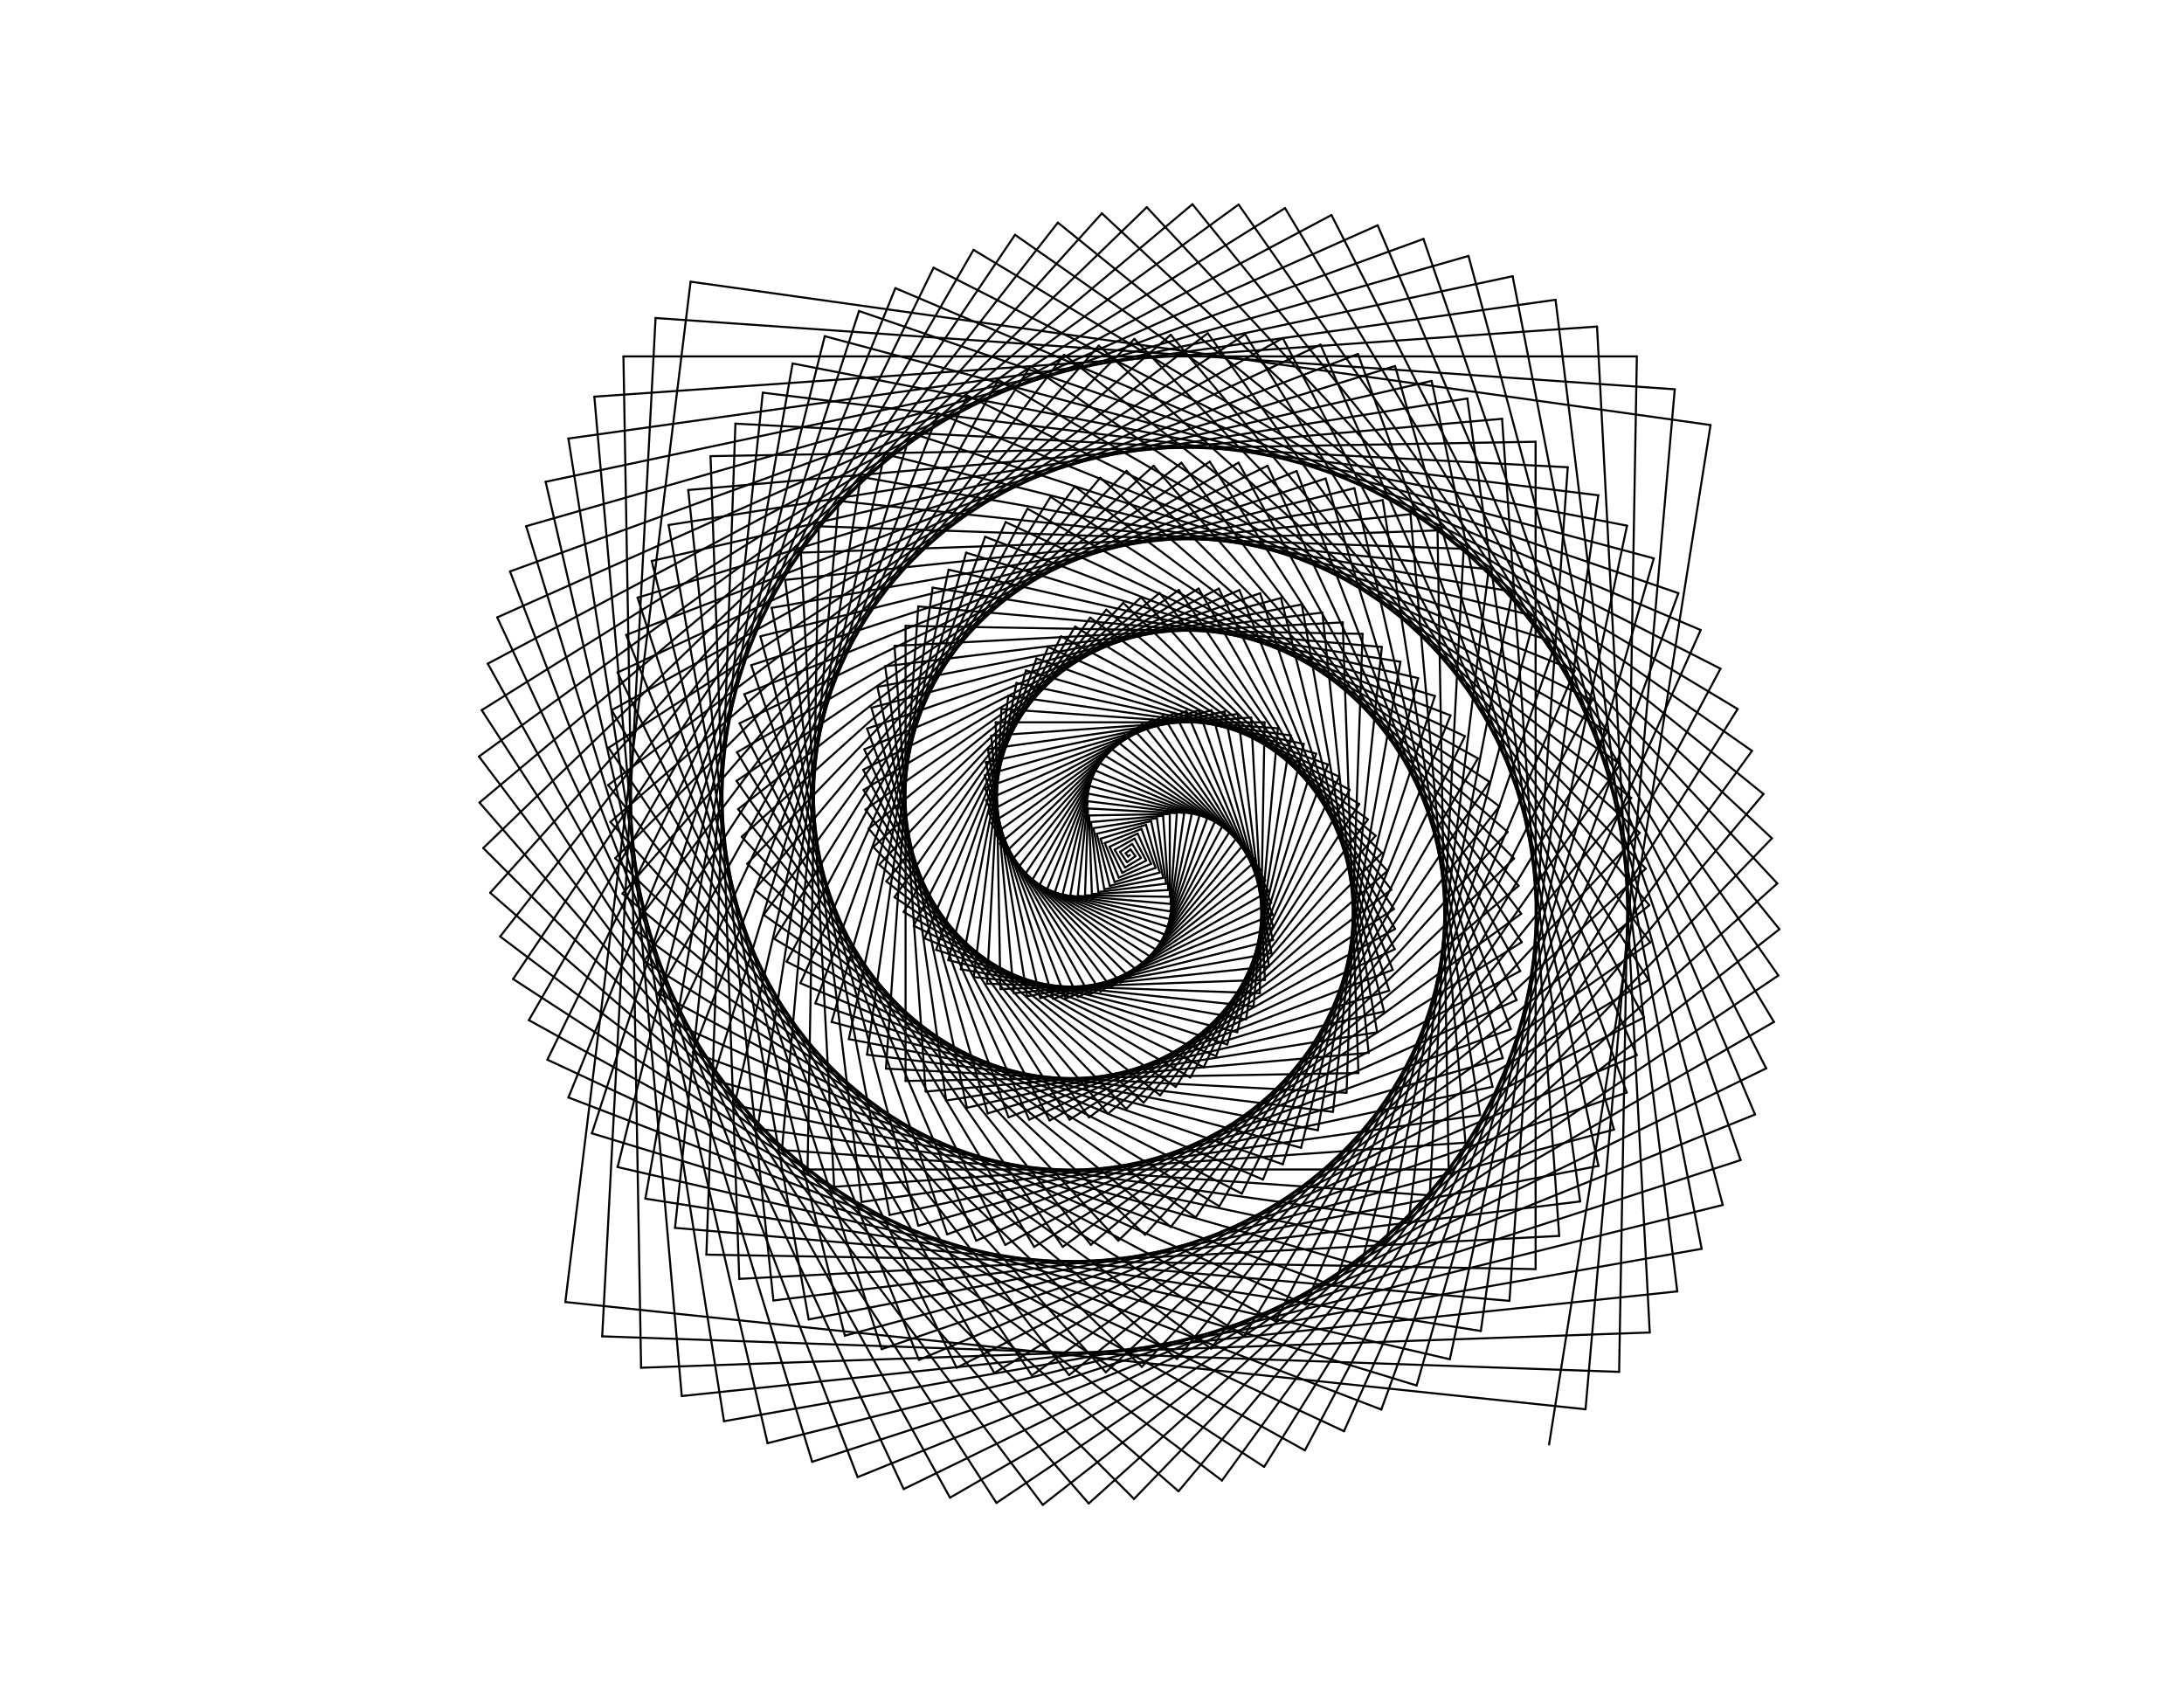 <?xml version="1.0" encoding="UTF-8" standalone="no"?>
<!-- Created with Inkscape (http://www.inkscape.org/) -->

<svg
   width="11in"
   height="8.5in"
   viewBox="0 0 1056 816"
   version="1.1"
   id="svg1"
   inkscape:version="1.3 (0e150ed, 2023-07-21)"
   sodipodi:docname="paper-8.5x11-landscape.svg"
   xmlns:inkscape="http://www.inkscape.org/namespaces/inkscape"
   xmlns:sodipodi="http://sodipodi.sourceforge.net/DTD/sodipodi-0.dtd"
   xmlns="http://www.w3.org/2000/svg"
   xmlns:svg="http://www.w3.org/2000/svg">
  <sodipodi:namedview
     id="namedview1"
     pagecolor="#ffffff"
     bordercolor="#000000"
     borderopacity="0.25"
     inkscape:showpageshadow="2"
     inkscape:pageopacity="0.0"
     inkscape:pagecheckerboard="0"
     inkscape:deskcolor="#d1d1d1"
     inkscape:document-units="in"
     showguides="true"
     inkscape:zoom="0.71969697"
     inkscape:cx="359.17895"
     inkscape:cy="408.50526"
     inkscape:window-width="1392"
     inkscape:window-height="805"
     inkscape:window-x="0"
     inkscape:window-y="25"
     inkscape:window-maximized="0"
     inkscape:current-layer="layer1">
    <sodipodi:guide
       position="95.874,718.737"
       orientation="1,0"
       id="guide1"
       inkscape:locked="false" />
    <sodipodi:guide
       position="347.368,718.737"
       orientation="0,-1"
       id="guide2"
       inkscape:locked="false" />
    <sodipodi:guide
       position="159.789,94.863"
       orientation="0,-1"
       id="guide3"
       inkscape:locked="false" />
    <sodipodi:guide
       position="958.737,372.758"
       orientation="1,0"
       id="guide4"
       inkscape:locked="false" />
  </sodipodi:namedview>
  <defs
     id="defs1" />
  <g
     inkscape:label="Layer 1"
     inkscape:groupmode="layer"
     id="layer1">
    <g
       id="g501"
       style="font-style:normal;font-weight:normal;font-size:12px;font-family:Dialog;color-interpolation:auto;fill:#000000;fill-opacity:1;stroke:#000000;stroke-width:1;stroke-linecap:square;stroke-linejoin:miter;stroke-miterlimit:10;stroke-dasharray:none;stroke-dashoffset:0;stroke-opacity:1;color-rendering:auto;image-rendering:auto;shape-rendering:auto;text-rendering:auto"
       transform="translate(68.451,312.009)">
      <g
         style="stroke-linecap:round"
         id="g2">
        <line
           y2="101.441"
           style="fill:none"
           x1="477.817"
           x2="477.817"
           y1="101.441"
           id="line1" />
      </g>
      <g
         style="stroke-linecap:round"
         id="g500">
        <line
           y2="102.07"
           style="fill:none"
           x1="477.817"
           x2="477.04"
           y1="101.441"
           id="line2" />
        <line
           y2="100.494"
           style="fill:none"
           x1="477.04"
           x2="475.808"
           y1="102.07"
           id="line3" />
        <line
           y2="98.688"
           style="fill:none"
           x1="475.808"
           x2="478.204"
           y1="100.494"
           id="line4" />
        <line
           y2="101.924"
           style="fill:none"
           x1="478.204"
           x2="480.555"
           y1="98.688"
           id="line5" />
        <line
           y2="104.792"
           style="fill:none"
           x1="480.555"
           x2="476.46"
           y1="101.924"
           id="line6" />
        <line
           y2="99.818"
           style="fill:none"
           x1="476.46"
           x2="473.104"
           y1="104.792"
           id="line7" />
        <line
           y2="96.006"
           style="fill:none"
           x1="473.104"
           x2="478.975"
           y1="99.818"
           id="line8" />
        <line
           y2="102.79"
           style="fill:none"
           x1="478.975"
           x2="483.215"
           y1="96.006"
           id="line9" />
        <line
           y2="107.425"
           style="fill:none"
           x1="483.215"
           x2="475.5"
           y1="102.79"
           id="line10" />
        <line
           y2="98.765"
           style="fill:none"
           x1="475.5"
           x2="470.5"
           y1="107.425"
           id="line11" />
        <line
           y2="93.432"
           style="fill:none"
           x1="470.5"
           x2="480.121"
           y1="98.765"
           id="line12" />
        <line
           y2="104.028"
           style="fill:none"
           x1="480.121"
           x2="485.754"
           y1="93.432"
           id="line13" />
        <line
           y2="109.93"
           style="fill:none"
           x1="485.754"
           x2="474.171"
           y1="104.028"
           id="line14" />
        <line
           y2="97.346"
           style="fill:none"
           x1="474.171"
           x2="468.034"
           y1="109.93"
           id="line15" />
        <line
           y2="91.007"
           style="fill:none"
           x1="468.034"
           x2="481.629"
           y1="97.346"
           id="line16" />
        <line
           y2="105.624"
           style="fill:none"
           x1="481.629"
           x2="488.137"
           y1="91.007"
           id="line17" />
        <line
           y2="112.266"
           style="fill:none"
           x1="488.137"
           x2="472.488"
           y1="105.624"
           id="line18" />
        <line
           y2="95.577"
           style="fill:none"
           x1="472.488"
           x2="465.745"
           y1="112.266"
           id="line19" />
        <line
           y2="88.768"
           style="fill:none"
           x1="465.745"
           x2="483.483"
           y1="95.577"
           id="line20" />
        <line
           y2="107.562"
           style="fill:none"
           x1="483.483"
           x2="490.323"
           y1="88.768"
           id="line21" />
        <line
           y2="114.399"
           style="fill:none"
           x1="490.323"
           x2="470.468"
           y1="107.562"
           id="line22" />
        <line
           y2="93.476"
           style="fill:none"
           x1="470.468"
           x2="463.669"
           y1="114.399"
           id="line23" />
        <line
           y2="86.751"
           style="fill:none"
           x1="463.669"
           x2="485.664"
           y1="93.476"
           id="line24" />
        <line
           y2="109.821"
           style="fill:none"
           x1="485.664"
           x2="492.28"
           y1="86.751"
           id="line25" />
        <line
           y2="116.292"
           style="fill:none"
           x1="492.28"
           x2="468.131"
           y1="109.821"
           id="line26" />
        <line
           y2="91.064"
           style="fill:none"
           x1="468.131"
           x2="461.841"
           y1="116.292"
           id="line27" />
        <line
           y2="84.99"
           style="fill:none"
           x1="461.841"
           x2="488.149"
           y1="91.064"
           id="line28" />
        <line
           y2="112.378"
           style="fill:none"
           x1="488.149"
           x2="493.971"
           y1="84.99"
           id="line29" />
        <line
           y2="117.912"
           style="fill:none"
           x1="493.971"
           x2="465.504"
           y1="112.378"
           id="line30" />
        <line
           y2="88.368"
           style="fill:none"
           x1="465.504"
           x2="460.294"
           y1="117.912"
           id="line31" />
        <line
           y2="83.518"
           style="fill:none"
           x1="460.294"
           x2="490.913"
           y1="88.368"
           id="line32" />
        <line
           y2="115.207"
           style="fill:none"
           x1="490.913"
           x2="495.366"
           y1="83.518"
           id="line33" />
        <line
           y2="119.228"
           style="fill:none"
           x1="495.366"
           x2="462.612"
           y1="115.207"
           id="line34" />
        <line
           y2="85.415"
           style="fill:none"
           x1="462.612"
           x2="459.058"
           y1="119.228"
           id="line35" />
        <line
           y2="82.364"
           style="fill:none"
           x1="459.058"
           x2="493.925"
           y1="85.415"
           id="line36" />
        <line
           y2="118.277"
           style="fill:none"
           x1="493.925"
           x2="496.436"
           y1="82.364"
           id="line37" />
        <line
           y2="120.213"
           style="fill:none"
           x1="496.436"
           x2="459.487"
           y1="118.277"
           id="line38" />
        <line
           y2="82.236"
           style="fill:none"
           x1="459.487"
           x2="458.161"
           y1="120.213"
           id="line39" />
        <line
           y2="81.555"
           style="fill:none"
           x1="458.161"
           x2="497.155"
           y1="82.236"
           id="line40" />
        <line
           y2="121.555"
           style="fill:none"
           x1="497.155"
           x2="497.155"
           y1="81.555"
           id="line41" />
        <line
           y2="120.84"
           style="fill:none"
           x1="497.155"
           x2="456.161"
           y1="121.555"
           id="line42" />
        <line
           y2="78.866"
           style="fill:none"
           x1="456.161"
           x2="457.627"
           y1="120.84"
           id="line43" />
        <line
           y2="81.116"
           style="fill:none"
           x1="457.627"
           x2="500.568"
           y1="78.866"
           id="line44" />
        <line
           y2="125.009"
           style="fill:none"
           x1="500.568"
           x2="497.499"
           y1="81.116"
           id="line45" />
        <line
           y2="121.087"
           style="fill:none"
           x1="497.499"
           x2="452.67"
           y1="125.009"
           id="line46" />
        <line
           y2="75.339"
           style="fill:none"
           x1="452.67"
           x2="457.478"
           y1="121.087"
           id="line47" />
        <line
           y2="81.067"
           style="fill:none"
           x1="457.478"
           x2="504.128"
           y1="75.339"
           id="line48" />
        <line
           y2="128.6"
           style="fill:none"
           x1="504.128"
           x2="497.448"
           y1="81.067"
           id="line49" />
        <line
           y2="120.934"
           style="fill:none"
           x1="497.448"
           x2="449.051"
           y1="128.6"
           id="line50" />
        <line
           y2="71.694"
           style="fill:none"
           x1="449.051"
           x2="457.733"
           y1="120.934"
           id="line51" />
        <line
           y2="81.425"
           style="fill:none"
           x1="457.733"
           x2="507.796"
           y1="71.694"
           id="line52" />
        <line
           y2="132.289"
           style="fill:none"
           x1="507.796"
           x2="496.985"
           y1="81.425"
           id="line53" />
        <line
           y2="120.366"
           style="fill:none"
           x1="496.985"
           x2="445.343"
           y1="132.289"
           id="line54" />
        <line
           y2="67.97"
           style="fill:none"
           x1="445.343"
           x2="458.407"
           y1="120.366"
           id="line55" />
        <line
           y2="82.205"
           style="fill:none"
           x1="458.407"
           x2="511.533"
           y1="67.97"
           id="line56" />
        <line
           y2="136.036"
           style="fill:none"
           x1="511.533"
           x2="496.097"
           y1="82.205"
           id="line57" />
        <line
           y2="119.371"
           style="fill:none"
           x1="496.097"
           x2="441.588"
           y1="136.036"
           id="line58" />
        <line
           y2="64.21"
           style="fill:none"
           x1="441.588"
           x2="459.511"
           y1="119.371"
           id="line59" />
        <line
           y2="83.418"
           style="fill:none"
           x1="459.511"
           x2="515.297"
           y1="64.21"
           id="line60" />
        <line
           y2="139.8"
           style="fill:none"
           x1="515.297"
           x2="494.775"
           y1="83.418"
           id="line61" />
        <line
           y2="117.939"
           style="fill:none"
           x1="494.775"
           x2="437.827"
           y1="139.8"
           id="line62" />
        <line
           y2="60.454"
           style="fill:none"
           x1="437.827"
           x2="461.052"
           y1="117.939"
           id="line63" />
        <line
           y2="85.07"
           style="fill:none"
           x1="461.052"
           x2="519.044"
           y1="60.454"
           id="line64" />
        <line
           y2="143.537"
           style="fill:none"
           x1="519.044"
           x2="493.013"
           y1="85.07"
           id="line65" />
        <line
           y2="116.067"
           style="fill:none"
           x1="493.013"
           x2="434.103"
           y1="143.537"
           id="line66" />
        <line
           y2="56.746"
           style="fill:none"
           x1="434.103"
           x2="463.036"
           y1="116.067"
           id="line67" />
        <line
           y2="87.164"
           style="fill:none"
           x1="463.036"
           x2="522.733"
           y1="56.746"
           id="line68" />
        <line
           y2="147.204"
           style="fill:none"
           x1="522.733"
           x2="490.809"
           y1="87.164"
           id="line69" />
        <line
           y2="113.752"
           style="fill:none"
           x1="490.809"
           x2="430.46"
           y1="147.204"
           id="line70" />
        <line
           y2="53.13"
           style="fill:none"
           x1="430.46"
           x2="465.46"
           y1="113.752"
           id="line71" />
        <line
           y2="89.698"
           style="fill:none"
           x1="465.46"
           x2="526.319"
           y1="53.13"
           id="line72" />
        <line
           y2="150.758"
           style="fill:none"
           x1="526.319"
           x2="488.165"
           y1="89.698"
           id="line73" />
        <line
           y2="110.999"
           style="fill:none"
           x1="488.165"
           x2="426.942"
           y1="150.758"
           id="line74" />
        <line
           y2="49.65"
           style="fill:none"
           x1="426.942"
           x2="468.322"
           y1="110.999"
           id="line75" />
        <line
           y2="92.668"
           style="fill:none"
           x1="468.322"
           x2="529.759"
           y1="49.65"
           id="line76" />
        <line
           y2="154.154"
           style="fill:none"
           x1="529.759"
           x2="485.087"
           y1="92.668"
           id="line77" />
        <line
           y2="107.814"
           style="fill:none"
           x1="485.087"
           x2="423.592"
           y1="154.154"
           id="line78" />
        <line
           y2="46.349"
           style="fill:none"
           x1="423.592"
           x2="471.614"
           y1="107.814"
           id="line79" />
        <line
           y2="96.065"
           style="fill:none"
           x1="471.614"
           x2="533.008"
           y1="46.349"
           id="line80" />
        <line
           y2="157.349"
           style="fill:none"
           x1="533.008"
           x2="481.585"
           y1="96.065"
           id="line81" />
        <line
           y2="104.208"
           style="fill:none"
           x1="481.585"
           x2="420.454"
           y1="157.349"
           id="line82" />
        <line
           y2="43.27"
           style="fill:none"
           x1="420.454"
           x2="475.323"
           y1="104.208"
           id="line83" />
        <line
           y2="99.876"
           style="fill:none"
           x1="475.323"
           x2="536.025"
           y1="43.27"
           id="line84" />
        <line
           y2="160.301"
           style="fill:none"
           x1="536.025"
           x2="477.673"
           y1="99.876"
           id="line85" />
        <line
           y2="100.197"
           style="fill:none"
           x1="477.673"
           x2="417.569"
           y1="160.301"
           id="line86" />
        <line
           y2="40.456"
           style="fill:none"
           x1="417.569"
           x2="479.433"
           y1="100.197"
           id="line87" />
        <line
           y2="104.084"
           style="fill:none"
           x1="479.433"
           x2="538.766"
           y1="40.456"
           id="line88" />
        <line
           y2="162.967"
           style="fill:none"
           x1="538.766"
           x2="473.37"
           y1="104.084"
           id="line89" />
        <line
           y2="95.798"
           style="fill:none"
           x1="473.37"
           x2="414.981"
           y1="162.967"
           id="line90" />
        <line
           y2="37.947"
           style="fill:none"
           x1="414.981"
           x2="483.925"
           y1="95.798"
           id="line91" />
        <line
           y2="108.668"
           style="fill:none"
           x1="483.925"
           x2="541.193"
           y1="37.947"
           id="line92" />
        <line
           y2="165.308"
           style="fill:none"
           x1="541.193"
           x2="468.696"
           y1="108.668"
           id="line93" />
        <line
           y2="91.035"
           style="fill:none"
           x1="468.696"
           x2="412.727"
           y1="165.308"
           id="line94" />
        <line
           y2="35.783"
           style="fill:none"
           x1="412.727"
           x2="488.775"
           y1="91.035"
           id="line95" />
        <line
           y2="113.603"
           style="fill:none"
           x1="488.775"
           x2="543.264"
           y1="35.783"
           id="line96" />
        <line
           y2="167.285"
           style="fill:none"
           x1="543.264"
           x2="463.677"
           y1="113.603"
           id="line97" />
        <line
           y2="85.934"
           style="fill:none"
           x1="463.677"
           x2="410.847"
           y1="167.285"
           id="line98" />
        <line
           y2="34.002"
           style="fill:none"
           x1="410.847"
           x2="493.955"
           y1="85.934"
           id="line99" />
        <line
           y2="118.862"
           style="fill:none"
           x1="493.955"
           x2="544.944"
           y1="34.002"
           id="line100" />
        <line
           y2="168.862"
           style="fill:none"
           x1="544.944"
           x2="458.342"
           y1="118.862"
           id="line101" />
        <line
           y2="80.525"
           style="fill:none"
           x1="458.342"
           x2="409.376"
           y1="168.862"
           id="line102" />
        <line
           y2="32.639"
           style="fill:none"
           x1="409.376"
           x2="499.436"
           y1="80.525"
           id="line103" />
        <line
           y2="124.413"
           style="fill:none"
           x1="499.436"
           x2="546.198"
           y1="32.639"
           id="line104" />
        <line
           y2="170.003"
           style="fill:none"
           x1="546.198"
           x2="452.723"
           y1="124.413"
           id="line105" />
        <line
           y2="74.841"
           style="fill:none"
           x1="452.723"
           x2="408.348"
           y1="170.003"
           id="line106" />
        <line
           y2="31.727"
           style="fill:none"
           x1="408.348"
           x2="505.184"
           y1="74.841"
           id="line107" />
        <line
           y2="130.221"
           style="fill:none"
           x1="505.184"
           x2="546.992"
           y1="31.727"
           id="line108" />
        <line
           y2="170.679"
           style="fill:none"
           x1="546.992"
           x2="446.856"
           y1="130.221"
           id="line109" />
        <line
           y2="68.918"
           style="fill:none"
           x1="446.856"
           x2="407.794"
           y1="170.679"
           id="line110" />
        <line
           y2="31.296"
           style="fill:none"
           x1="407.794"
           x2="511.16"
           y1="68.918"
           id="line111" />
        <line
           y2="136.249"
           style="fill:none"
           x1="511.16"
           x2="547.298"
           y1="31.296"
           id="line112" />
        <line
           y2="170.859"
           style="fill:none"
           x1="547.298"
           x2="440.78"
           y1="136.249"
           id="line113" />
        <line
           y2="62.796"
           style="fill:none"
           x1="440.78"
           x2="407.742"
           y1="170.859"
           id="line114" />
        <line
           y2="31.373"
           style="fill:none"
           x1="407.742"
           x2="517.326"
           y1="62.796"
           id="line115" />
        <line
           y2="142.455"
           style="fill:none"
           x1="517.326"
           x2="547.09"
           y1="31.373"
           id="line116" />
        <line
           y2="170.518"
           style="fill:none"
           x1="547.09"
           x2="434.536"
           y1="142.455"
           id="line117" />
        <line
           y2="56.517"
           style="fill:none"
           x1="434.536"
           x2="408.216"
           y1="170.518"
           id="line118" />
        <line
           y2="31.983"
           style="fill:none"
           x1="408.216"
           x2="523.638"
           y1="56.517"
           id="line119" />
        <line
           y2="148.797"
           style="fill:none"
           x1="523.638"
           x2="546.344"
           y1="31.983"
           id="line120" />
        <line
           y2="169.634"
           style="fill:none"
           x1="546.344"
           x2="428.167"
           y1="148.797"
           id="line121" />
        <line
           y2="50.124"
           style="fill:none"
           x1="428.167"
           x2="409.239"
           y1="169.634"
           id="line122" />
        <line
           y2="33.145"
           style="fill:none"
           x1="409.239"
           x2="530.052"
           y1="50.124"
           id="line123" />
        <line
           y2="155.228"
           style="fill:none"
           x1="530.052"
           x2="545.041"
           y1="33.145"
           id="line124" />
        <line
           y2="168.19"
           style="fill:none"
           x1="545.041"
           x2="421.721"
           y1="155.228"
           id="line125" />
        <line
           y2="43.665"
           style="fill:none"
           x1="421.721"
           x2="410.826"
           y1="168.19"
           id="line126" />
        <line
           y2="34.876"
           style="fill:none"
           x1="410.826"
           x2="536.519"
           y1="43.665"
           id="line127" />
        <line
           y2="161.702"
           style="fill:none"
           x1="536.519"
           x2="543.166"
           y1="34.876"
           id="line128" />
        <line
           y2="166.169"
           style="fill:none"
           x1="543.166"
           x2="415.244"
           y1="161.702"
           id="line129" />
        <line
           y2="37.189"
           style="fill:none"
           x1="415.244"
           x2="412.993"
           y1="166.169"
           id="line130" />
        <line
           y2="37.189"
           style="fill:none"
           x1="412.993"
           x2="542.993"
           y1="37.189"
           id="line131" />
        <line
           y2="168.169"
           style="fill:none"
           x1="542.993"
           x2="540.706"
           y1="37.189"
           id="line132" />
        <line
           y2="163.562"
           style="fill:none"
           x1="540.706"
           x2="408.787"
           y1="168.169"
           id="line133" />
        <line
           y2="30.744"
           style="fill:none"
           x1="408.787"
           x2="415.747"
           y1="163.562"
           id="line134" />
        <line
           y2="40.092"
           style="fill:none"
           x1="415.747"
           x2="549.421"
           y1="30.744"
           id="line135" />
        <line
           y2="174.578"
           style="fill:none"
           x1="549.421"
           x2="537.655"
           y1="40.092"
           id="line136" />
        <line
           y2="160.362"
           style="fill:none"
           x1="537.655"
           x2="402.4"
           y1="174.578"
           id="line137" />
        <line
           y2="24.383"
           style="fill:none"
           x1="402.4"
           x2="419.096"
           y1="160.362"
           id="line138" />
        <line
           y2="43.589"
           style="fill:none"
           x1="419.096"
           x2="555.753"
           y1="24.383"
           id="line139" />
        <line
           y2="180.878"
           style="fill:none"
           x1="555.753"
           x2="534.009"
           y1="43.589"
           id="line140" />
        <line
           y2="156.567"
           style="fill:none"
           x1="534.009"
           x2="396.136"
           y1="180.878"
           id="line141" />
        <line
           y2="18.158"
           style="fill:none"
           x1="396.136"
           x2="423.04"
           y1="156.567"
           id="line142" />
        <line
           y2="47.681"
           style="fill:none"
           x1="423.04"
           x2="561.937"
           y1="18.158"
           id="line143" />
        <line
           y2="187.016"
           style="fill:none"
           x1="561.937"
           x2="529.769"
           y1="47.681"
           id="line144" />
        <line
           y2="152.179"
           style="fill:none"
           x1="529.769"
           x2="390.046"
           y1="187.016"
           id="line145" />
        <line
           y2="12.12"
           style="fill:none"
           x1="390.046"
           x2="427.575"
           y1="152.179"
           id="line146" />
        <line
           y2="52.363"
           style="fill:none"
           x1="427.575"
           x2="567.919"
           y1="12.12"
           id="line147" />
        <line
           y2="192.94"
           style="fill:none"
           x1="567.919"
           x2="524.94"
           y1="52.363"
           id="line148" />
        <line
           y2="147.205"
           style="fill:none"
           x1="524.94"
           x2="384.184"
           y1="192.94"
           id="line149" />
        <line
           y2="6.323"
           style="fill:none"
           x1="384.184"
           x2="432.694"
           y1="147.205"
           id="line150" />
        <line
           y2="57.626"
           style="fill:none"
           x1="432.694"
           x2="573.648"
           y1="6.323"
           id="line151" />
        <line
           y2="198.597"
           style="fill:none"
           x1="573.648"
           x2="519.534"
           y1="57.626"
           id="line152" />
        <line
           y2="141.657"
           style="fill:none"
           x1="519.534"
           x2="378.602"
           y1="198.597"
           id="line153" />
        <line
           y2="0.819"
           style="fill:none"
           x1="378.602"
           x2="438.384"
           y1="141.657"
           id="line154" />
        <line
           y2="63.457"
           style="fill:none"
           x1="438.384"
           x2="579.07"
           y1="0.819"
           id="line155" />
        <line
           y2="203.934"
           style="fill:none"
           x1="579.07"
           x2="513.564"
           y1="63.457"
           id="line156" />
        <line
           y2="135.549"
           style="fill:none"
           x1="513.564"
           x2="373.352"
           y1="203.934"
           id="line157" />
        <line
           y2="-4.339"
           style="fill:none"
           x1="373.352"
           x2="444.629"
           y1="135.549"
           id="line158" />
        <line
           y2="69.837"
           style="fill:none"
           x1="444.629"
           x2="584.135"
           y1="-4.339"
           id="line159" />
        <line
           y2="208.902"
           style="fill:none"
           x1="584.135"
           x2="507.05"
           y1="69.837"
           id="line160" />
        <line
           y2="128.902"
           style="fill:none"
           x1="507.05"
           x2="368.486"
           y1="208.902"
           id="line161" />
        <line
           y2="-9.102"
           style="fill:none"
           x1="368.486"
           x2="451.407"
           y1="128.902"
           id="line162" />
        <line
           y2="76.745"
           style="fill:none"
           x1="451.407"
           x2="588.791"
           y1="-9.102"
           id="line163" />
        <line
           y2="213.448"
           style="fill:none"
           x1="588.791"
           x2="500.014"
           y1="76.745"
           id="line164" />
        <line
           y2="121.74"
           style="fill:none"
           x1="500.014"
           x2="364.052"
           y1="213.448"
           id="line165" />
        <line
           y2="-13.42"
           style="fill:none"
           x1="364.052"
           x2="458.692"
           y1="121.74"
           id="line166" />
        <line
           y2="84.152"
           style="fill:none"
           x1="458.692"
           x2="592.989"
           y1="-13.42"
           id="line167" />
        <line
           y2="217.525"
           style="fill:none"
           x1="592.989"
           x2="492.486"
           y1="84.152"
           id="line168" />
        <line
           y2="114.094"
           style="fill:none"
           x1="492.486"
           x2="360.1"
           y1="217.525"
           id="line169" />
        <line
           y2="-17.244"
           style="fill:none"
           x1="360.1"
           x2="466.455"
           y1="114.094"
           id="line170" />
        <line
           y2="92.03"
           style="fill:none"
           x1="466.455"
           x2="596.683"
           y1="-17.244"
           id="line171" />
        <line
           y2="221.085"
           style="fill:none"
           x1="596.683"
           x2="484.497"
           y1="92.03"
           id="line172" />
        <line
           y2="105.995"
           style="fill:none"
           x1="484.497"
           x2="356.676"
           y1="221.085"
           id="line173" />
        <line
           y2="-20.529"
           style="fill:none"
           x1="356.676"
           x2="474.662"
           y1="105.995"
           id="line174" />
        <line
           y2="100.341"
           style="fill:none"
           x1="474.662"
           x2="599.827"
           y1="-20.529"
           id="line175" />
        <line
           y2="224.085"
           style="fill:none"
           x1="599.827"
           x2="476.083"
           y1="100.341"
           id="line176" />
        <line
           y2="97.481"
           style="fill:none"
           x1="476.083"
           x2="353.823"
           y1="224.085"
           id="line177" />
        <line
           y2="-23.233"
           style="fill:none"
           x1="353.823"
           x2="483.273"
           y1="97.481"
           id="line178" />
        <line
           y2="109.047"
           style="fill:none"
           x1="483.273"
           x2="602.378"
           y1="-23.233"
           id="line179" />
        <line
           y2="226.482"
           style="fill:none"
           x1="602.378"
           x2="467.285"
           y1="109.047"
           id="line180" />
        <line
           y2="88.594"
           style="fill:none"
           x1="467.285"
           x2="351.583"
           y1="226.482"
           id="line181" />
        <line
           y2="-25.313"
           style="fill:none"
           x1="351.583"
           x2="492.247"
           y1="88.594"
           id="line182" />
        <line
           y2="118.105"
           style="fill:none"
           x1="492.247"
           x2="604.297"
           y1="-25.313"
           id="line183" />
        <line
           y2="228.237"
           style="fill:none"
           x1="604.297"
           x2="458.147"
           y1="118.105"
           id="line184" />
        <line
           y2="79.378"
           style="fill:none"
           x1="458.147"
           x2="349.994"
           y1="228.237"
           id="line185" />
        <line
           y2="-26.734"
           style="fill:none"
           x1="349.994"
           x2="501.537"
           y1="79.378"
           id="line186" />
        <line
           y2="127.467"
           style="fill:none"
           x1="501.537"
           x2="605.547"
           y1="-26.734"
           id="line187" />
        <line
           y2="229.314"
           style="fill:none"
           x1="605.547"
           x2="448.716"
           y1="127.467"
           id="line188" />
        <line
           y2="69.881"
           style="fill:none"
           x1="448.716"
           x2="349.091"
           y1="229.314"
           id="line189" />
        <line
           y2="-27.461"
           style="fill:none"
           x1="349.091"
           x2="511.096"
           y1="69.881"
           id="line190" />
        <line
           y2="137.084"
           style="fill:none"
           x1="511.096"
           x2="606.096"
           y1="-27.461"
           id="line191" />
        <line
           y2="229.683"
           style="fill:none"
           x1="606.096"
           x2="439.043"
           y1="137.084"
           id="line192" />
        <line
           y2="60.157"
           style="fill:none"
           x1="439.043"
           x2="348.905"
           y1="229.683"
           id="line193" />
        <line
           y2="-27.463"
           style="fill:none"
           x1="348.905"
           x2="520.869"
           y1="60.157"
           id="line194" />
        <line
           y2="146.903"
           style="fill:none"
           x1="520.869"
           x2="605.913"
           y1="-27.463"
           id="line195" />
        <line
           y2="229.313"
           style="fill:none"
           x1="605.913"
           x2="429.183"
           y1="146.903"
           id="line196" />
        <line
           y2="50.258"
           style="fill:none"
           x1="429.183"
           x2="349.463"
           y1="229.313"
           id="line197" />
        <line
           y2="-26.716"
           style="fill:none"
           x1="349.463"
           x2="530.802"
           y1="50.258"
           id="line198" />
        <line
           y2="156.867"
           style="fill:none"
           x1="530.802"
           x2="604.974"
           y1="-26.716"
           id="line199" />
        <line
           y2="228.182"
           style="fill:none"
           x1="604.974"
           x2="419.192"
           y1="156.867"
           id="line200" />
        <line
           y2="40.243"
           style="fill:none"
           x1="419.192"
           x2="350.788"
           y1="228.182"
           id="line201" />
        <line
           y2="-25.196"
           style="fill:none"
           x1="350.788"
           x2="540.837"
           y1="40.243"
           id="line202" />
        <line
           y2="166.917"
           style="fill:none"
           x1="540.837"
           x2="603.258"
           y1="-25.196"
           id="line203" />
        <line
           y2="226.269"
           style="fill:none"
           x1="603.258"
           x2="409.129"
           y1="166.917"
           id="line204" />
        <line
           y2="30.172"
           style="fill:none"
           x1="409.129"
           x2="352.899"
           y1="226.269"
           id="line205" />
        <line
           y2="-22.886"
           style="fill:none"
           x1="352.899"
           x2="550.913"
           y1="30.172"
           id="line206" />
        <line
           y2="176.995"
           style="fill:none"
           x1="550.913"
           x2="600.749"
           y1="-22.886"
           id="line207" />
        <line
           y2="223.559"
           style="fill:none"
           x1="600.749"
           x2="399.055"
           y1="176.995"
           id="line208" />
        <line
           y2="20.105"
           style="fill:none"
           x1="399.055"
           x2="355.809"
           y1="223.559"
           id="line209" />
        <line
           y2="-19.774"
           style="fill:none"
           x1="355.809"
           x2="560.969"
           y1="20.105"
           id="line210" />
        <line
           y2="187.035"
           style="fill:none"
           x1="560.969"
           x2="597.435"
           y1="-19.774"
           id="line211" />
        <line
           y2="220.043"
           style="fill:none"
           x1="597.435"
           x2="389.033"
           y1="187.035"
           id="line212" />
        <line
           y2="10.106"
           style="fill:none"
           x1="389.033"
           x2="359.528"
           y1="220.043"
           id="line213" />
        <line
           y2="-15.852"
           style="fill:none"
           x1="359.528"
           x2="570.941"
           y1="10.106"
           id="line214" />
        <line
           y2="196.976"
           style="fill:none"
           x1="570.941"
           x2="593.31"
           y1="-15.852"
           id="line215" />
        <line
           y2="215.714"
           style="fill:none"
           x1="593.31"
           x2="379.128"
           y1="196.976"
           id="line216" />
        <line
           y2="0.24"
           style="fill:none"
           x1="379.128"
           x2="364.06"
           y1="215.714"
           id="line217" />
        <line
           y2="-11.117"
           style="fill:none"
           x1="364.06"
           x2="580.763"
           y1="0.24"
           id="line218" />
        <line
           y2="206.751"
           style="fill:none"
           x1="580.763"
           x2="588.371"
           y1="-11.117"
           id="line219" />
        <line
           y2="210.573"
           style="fill:none"
           x1="588.371"
           x2="369.405"
           y1="206.751"
           id="line220" />
        <line
           y2="-9.427"
           style="fill:none"
           x1="369.405"
           x2="369.405"
           y1="210.573"
           id="line221" />
        <line
           y2="-5.57"
           style="fill:none"
           x1="369.405"
           x2="590.371"
           y1="-9.427"
           id="line222" />
        <line
           y2="216.294"
           style="fill:none"
           x1="590.371"
           x2="582.623"
           y1="-5.57"
           id="line223" />
        <line
           y2="204.624"
           style="fill:none"
           x1="582.623"
           x2="359.929"
           y1="216.294"
           id="line224" />
        <line
           y2="-18.831"
           style="fill:none"
           x1="359.929"
           x2="375.554"
           y1="204.624"
           id="line225" />
        <line
           y2="0.779"
           style="fill:none"
           x1="375.554"
           x2="599.698"
           y1="-18.831"
           id="line226" />
        <line
           y2="225.541"
           style="fill:none"
           x1="599.698"
           x2="576.075"
           y1="0.779"
           id="line227" />
        <line
           y2="197.877"
           style="fill:none"
           x1="576.075"
           x2="350.767"
           y1="225.541"
           id="line228" />
        <line
           y2="-27.904"
           style="fill:none"
           x1="350.767"
           x2="382.498"
           y1="197.877"
           id="line229" />
        <line
           y2="7.919"
           style="fill:none"
           x1="382.498"
           x2="608.679"
           y1="-27.904"
           id="line230" />
        <line
           y2="234.425"
           style="fill:none"
           x1="608.679"
           x2="568.74"
           y1="7.919"
           id="line231" />
        <line
           y2="190.348"
           style="fill:none"
           x1="568.74"
           x2="341.984"
           y1="234.425"
           id="line232" />
        <line
           y2="-36.582"
           style="fill:none"
           x1="341.984"
           x2="390.219"
           y1="190.348"
           id="line233" />
        <line
           y2="15.831"
           style="fill:none"
           x1="390.219"
           x2="617.248"
           y1="-36.582"
           id="line234" />
        <line
           y2="242.881"
           style="fill:none"
           x1="617.248"
           x2="560.638"
           y1="15.831"
           id="line235" />
        <line
           y2="182.058"
           style="fill:none"
           x1="560.638"
           x2="333.645"
           y1="242.881"
           id="line236" />
        <line
           y2="-44.8"
           style="fill:none"
           x1="333.645"
           x2="398.696"
           y1="182.058"
           id="line237" />
        <line
           y2="24.492"
           style="fill:none"
           x1="398.696"
           x2="625.34"
           y1="-44.8"
           id="line238" />
        <line
           y2="250.844"
           style="fill:none"
           x1="625.34"
           x2="551.794"
           y1="24.492"
           id="line239" />
        <line
           y2="173.033"
           style="fill:none"
           x1="551.794"
           x2="325.815"
           y1="250.844"
           id="line240" />
        <line
           y2="-52.493"
           style="fill:none"
           x1="325.815"
           x2="407.9"
           y1="173.033"
           id="line241" />
        <line
           y2="33.874"
           style="fill:none"
           x1="407.9"
           x2="632.893"
           y1="-52.493"
           id="line242" />
        <line
           y2="258.252"
           style="fill:none"
           x1="632.893"
           x2="542.238"
           y1="33.874"
           id="line243" />
        <line
           y2="163.304"
           style="fill:none"
           x1="542.238"
           x2="318.555"
           y1="258.252"
           id="line244" />
        <line
           y2="-59.601"
           style="fill:none"
           x1="318.555"
           x2="417.799"
           y1="163.304"
           id="line245" />
        <line
           y2="43.941"
           style="fill:none"
           x1="417.799"
           x2="639.844"
           y1="-59.601"
           id="line246" />
        <line
           y2="265.044"
           style="fill:none"
           x1="639.844"
           x2="532.005"
           y1="43.941"
           id="line247" />
        <line
           y2="152.908"
           style="fill:none"
           x1="532.005"
           x2="311.927"
           y1="265.044"
           id="line248" />
        <line
           y2="-66.062"
           style="fill:none"
           x1="311.927"
           x2="428.355"
           y1="152.908"
           id="line249" />
        <line
           y2="54.655"
           style="fill:none"
           x1="428.355"
           x2="646.136"
           y1="-66.062"
           id="line250" />
        <line
           y2="271.161"
           style="fill:none"
           x1="646.136"
           x2="521.136"
           y1="54.655"
           id="line251" />
        <line
           y2="141.887"
           style="fill:none"
           x1="521.136"
           x2="305.987"
           y1="271.161"
           id="line252" />
        <line
           y2="-71.821"
           style="fill:none"
           x1="305.987"
           x2="439.526"
           y1="141.887"
           id="line253" />
        <line
           y2="65.972"
           style="fill:none"
           x1="439.526"
           x2="651.71"
           y1="-71.821"
           id="line254" />
        <line
           y2="276.548"
           style="fill:none"
           x1="651.71"
           x2="509.675"
           y1="65.972"
           id="line255" />
        <line
           y2="130.286"
           style="fill:none"
           x1="509.675"
           x2="300.791"
           y1="276.548"
           id="line256" />
        <line
           y2="-76.822"
           style="fill:none"
           x1="300.791"
           x2="451.264"
           y1="130.286"
           id="line257" />
        <line
           y2="77.844"
           style="fill:none"
           x1="451.264"
           x2="656.514"
           y1="-76.822"
           id="line258" />
        <line
           y2="281.151"
           style="fill:none"
           x1="656.514"
           x2="497.673"
           y1="77.844"
           id="line259" />
        <line
           y2="118.157"
           style="fill:none"
           x1="497.673"
           x2="296.392"
           y1="281.151"
           id="line260" />
        <line
           y2="-81.015"
           style="fill:none"
           x1="296.392"
           x2="463.517"
           y1="118.157"
           id="line261" />
        <line
           y2="90.217"
           style="fill:none"
           x1="463.517"
           x2="660.496"
           y1="-81.015"
           id="line262" />
        <line
           y2="284.921"
           style="fill:none"
           x1="660.496"
           x2="485.184"
           y1="90.217"
           id="line263" />
        <line
           y2="105.555"
           style="fill:none"
           x1="485.184"
           x2="292.838"
           y1="284.921"
           id="line264" />
        <line
           y2="-84.351"
           style="fill:none"
           x1="292.838"
           x2="476.228"
           y1="105.555"
           id="line265" />
        <line
           y2="103.033"
           style="fill:none"
           x1="476.228"
           x2="663.611"
           y1="-84.351"
           id="line266" />
        <line
           y2="287.812"
           style="fill:none"
           x1="663.611"
           x2="472.267"
           y1="103.033"
           id="line267" />
        <line
           y2="92.54"
           style="fill:none"
           x1="472.267"
           x2="290.173"
           y1="287.812"
           id="line268" />
        <line
           y2="-86.787"
           style="fill:none"
           x1="290.173"
           x2="489.336"
           y1="92.54"
           id="line269" />
        <line
           y2="116.23"
           style="fill:none"
           x1="489.336"
           x2="665.816"
           y1="-86.787"
           id="line270" />
        <line
           y2="289.783"
           style="fill:none"
           x1="665.816"
           x2="458.984"
           y1="116.23"
           id="line271" />
        <line
           y2="79.176"
           style="fill:none"
           x1="458.984"
           x2="288.438"
           y1="289.783"
           id="line272" />
        <line
           y2="-88.284"
           style="fill:none"
           x1="288.438"
           x2="502.777"
           y1="79.176"
           id="line273" />
        <line
           y2="129.744"
           style="fill:none"
           x1="502.777"
           x2="667.072"
           y1="-88.284"
           id="line274" />
        <line
           y2="290.797"
           style="fill:none"
           x1="667.072"
           x2="445.402"
           y1="129.744"
           id="line275" />
        <line
           y2="65.53"
           style="fill:none"
           x1="445.402"
           x2="287.668"
           y1="290.797"
           id="line276" />
        <line
           y2="-88.807"
           style="fill:none"
           x1="287.668"
           x2="516.483"
           y1="65.53"
           id="line277" />
        <line
           y2="143.505"
           style="fill:none"
           x1="516.483"
           x2="667.348"
           y1="-88.807"
           id="line278" />
        <line
           y2="290.822"
           style="fill:none"
           x1="667.348"
           x2="431.59"
           y1="143.505"
           id="line279" />
        <line
           y2="51.673"
           style="fill:none"
           x1="431.59"
           x2="287.895"
           y1="290.822"
           id="line280" />
        <line
           y2="-88.327"
           style="fill:none"
           x1="287.895"
           x2="530.382"
           y1="51.673"
           id="line281" />
        <line
           y2="157.441"
           style="fill:none"
           x1="530.382"
           x2="666.613"
           y1="-88.327"
           id="line282" />
        <line
           y2="289.832"
           style="fill:none"
           x1="666.613"
           x2="417.622"
           y1="157.441"
           id="line283" />
        <line
           y2="37.677"
           style="fill:none"
           x1="417.622"
           x2="289.143"
           y1="289.832"
           id="line284" />
        <line
           y2="-86.82"
           style="fill:none"
           x1="289.143"
           x2="544.4"
           y1="37.677"
           id="line285" />
        <line
           y2="171.477"
           style="fill:none"
           x1="544.4"
           x2="664.846"
           y1="-86.82"
           id="line286" />
        <line
           y2="287.804"
           style="fill:none"
           x1="664.846"
           x2="403.572"
           y1="171.477"
           id="line287" />
        <line
           y2="23.619"
           style="fill:none"
           x1="403.572"
           x2="291.433"
           y1="287.804"
           id="line288" />
        <line
           y2="-84.268"
           style="fill:none"
           x1="291.433"
           x2="558.461"
           y1="23.619"
           id="line289" />
        <line
           y2="185.537"
           style="fill:none"
           x1="558.461"
           x2="662.03"
           y1="-84.268"
           id="line290" />
        <line
           y2="284.723"
           style="fill:none"
           x1="662.03"
           x2="389.519"
           y1="185.537"
           id="line291" />
        <line
           y2="9.577"
           style="fill:none"
           x1="389.519"
           x2="294.779"
           y1="284.723"
           id="line292" />
        <line
           y2="-80.656"
           style="fill:none"
           x1="294.779"
           x2="572.487"
           y1="9.577"
           id="line293" />
        <line
           y2="199.541"
           style="fill:none"
           x1="572.487"
           x2="658.152"
           y1="-80.656"
           id="line294" />
        <line
           y2="280.579"
           style="fill:none"
           x1="658.152"
           x2="375.541"
           y1="199.541"
           id="line295" />
        <line
           y2="-4.369"
           style="fill:none"
           x1="375.541"
           x2="299.19"
           y1="280.579"
           id="line296" />
        <line
           y2="-75.978"
           style="fill:none"
           x1="299.19"
           x2="586.397"
           y1="-4.369"
           id="line297" />
        <line
           y2="213.41"
           style="fill:none"
           x1="586.397"
           x2="653.208"
           y1="-75.978"
           id="line298" />
        <line
           y2="275.367"
           style="fill:none"
           x1="653.208"
           x2="361.72"
           y1="213.41"
           id="line299" />
        <line
           y2="-18.139"
           style="fill:none"
           x1="361.72"
           x2="304.668"
           y1="275.367"
           id="line300" />
        <line
           y2="-70.234"
           style="fill:none"
           x1="304.668"
           x2="600.11"
           y1="-18.139"
           id="line301" />
        <line
           y2="227.061"
           style="fill:none"
           x1="600.11"
           x2="647.197"
           y1="-70.234"
           id="line302" />
        <line
           y2="269.091"
           style="fill:none"
           x1="647.197"
           x2="348.136"
           y1="227.061"
           id="line303" />
        <line
           y2="-31.651"
           style="fill:none"
           x1="348.136"
           x2="311.209"
           y1="269.091"
           id="line304" />
        <line
           y2="-63.427"
           style="fill:none"
           x1="311.209"
           x2="613.544"
           y1="-31.651"
           id="line305" />
        <line
           y2="240.412"
           style="fill:none"
           x1="613.544"
           x2="640.127"
           y1="-63.427"
           id="line306" />
        <line
           y2="261.758"
           style="fill:none"
           x1="640.127"
           x2="334.872"
           y1="240.412"
           id="line307" />
        <line
           y2="-44.822"
           style="fill:none"
           x1="334.872"
           x2="318.805"
           y1="261.758"
           id="line308" />
        <line
           y2="-55.571"
           style="fill:none"
           x1="318.805"
           x2="626.617"
           y1="-44.822"
           id="line309" />
        <line
           y2="253.382"
           style="fill:none"
           x1="626.617"
           x2="632.01"
           y1="-55.571"
           id="line310" />
        <line
           y2="253.382"
           style="fill:none"
           x1="632.01"
           x2="322.01"
           y1="253.382"
           id="line311" />
        <line
           y2="-57.57"
           style="fill:none"
           x1="322.01"
           x2="327.438"
           y1="253.382"
           id="line312" />
        <line
           y2="-46.682"
           style="fill:none"
           x1="327.438"
           x2="639.248"
           y1="-57.57"
           id="line313" />
        <line
           y2="265.889"
           style="fill:none"
           x1="639.248"
           x2="622.867"
           y1="-46.682"
           id="line314" />
        <line
           y2="243.986"
           style="fill:none"
           x1="622.867"
           x2="309.632"
           y1="265.889"
           id="line315" />
        <line
           y2="-69.816"
           style="fill:none"
           x1="309.632"
           x2="337.086"
           y1="243.986"
           id="line316" />
        <line
           y2="-36.785"
           style="fill:none"
           x1="337.086"
           x2="651.354"
           y1="-69.816"
           id="line317" />
        <line
           y2="277.853"
           style="fill:none"
           x1="651.354"
           x2="612.722"
           y1="-36.785"
           id="line318" />
        <line
           y2="233.595"
           style="fill:none"
           x1="612.722"
           x2="297.817"
           y1="277.853"
           id="line319" />
        <line
           y2="-81.477"
           style="fill:none"
           x1="297.817"
           x2="347.719"
           y1="233.595"
           id="line320" />
        <line
           y2="-25.91"
           style="fill:none"
           x1="347.719"
           x2="662.858"
           y1="-81.477"
           id="line321" />
        <line
           y2="289.193"
           style="fill:none"
           x1="662.858"
           x2="601.608"
           y1="-25.91"
           id="line322" />
        <line
           y2="222.245"
           style="fill:none"
           x1="601.608"
           x2="286.645"
           y1="289.193"
           id="line323" />
        <line
           y2="-92.476"
           style="fill:none"
           x1="286.645"
           x2="359.304"
           y1="222.245"
           id="line324" />
        <line
           y2="-14.094"
           style="fill:none"
           x1="359.304"
           x2="673.68"
           y1="-92.476"
           id="line325" />
        <line
           y2="299.832"
           style="fill:none"
           x1="673.68"
           x2="589.563"
           y1="-14.094"
           id="line326" />
        <line
           y2="209.974"
           style="fill:none"
           x1="589.563"
           x2="276.192"
           y1="299.832"
           id="line327" />
        <line
           y2="-102.737"
           style="fill:none"
           x1="276.192"
           x2="371.798"
           y1="209.974"
           id="line328" />
        <line
           y2="-1.38"
           style="fill:none"
           x1="371.798"
           x2="683.744"
           y1="-102.737"
           id="line329" />
        <line
           y2="309.696"
           style="fill:none"
           x1="683.744"
           x2="576.632"
           y1="-1.38"
           id="line330" />
        <line
           y2="196.829"
           style="fill:none"
           x1="576.632"
           x2="266.534"
           y1="309.696"
           id="line331" />
        <line
           y2="-112.186"
           style="fill:none"
           x1="266.534"
           x2="385.153"
           y1="196.829"
           id="line332" />
        <line
           y2="12.184"
           style="fill:none"
           x1="385.153"
           x2="692.979"
           y1="-112.186"
           id="line333" />
        <line
           y2="318.712"
           style="fill:none"
           x1="692.979"
           x2="562.865"
           y1="12.184"
           id="line334" />
        <line
           y2="182.862"
           style="fill:none"
           x1="562.865"
           x2="257.741"
           y1="318.712"
           id="line335" />
        <line
           y2="-120.751"
           style="fill:none"
           x1="257.741"
           x2="399.318"
           y1="182.862"
           id="line336" />
        <line
           y2="26.541"
           style="fill:none"
           x1="399.318"
           x2="701.313"
           y1="-120.751"
           id="line337" />
        <line
           y2="326.81"
           style="fill:none"
           x1="701.313"
           x2="548.318"
           y1="26.541"
           id="line338" />
        <line
           y2="168.129"
           style="fill:none"
           x1="548.318"
           x2="249.882"
           y1="326.81"
           id="line339" />
        <line
           y2="-128.367"
           style="fill:none"
           x1="249.882"
           x2="414.232"
           y1="168.129"
           id="line340" />
        <line
           y2="41.633"
           style="fill:none"
           x1="414.232"
           x2="708.681"
           y1="-128.367"
           id="line341" />
        <line
           y2="333.927"
           style="fill:none"
           x1="708.681"
           x2="533.053"
           y1="41.633"
           id="line342" />
        <line
           y2="152.695"
           style="fill:none"
           x1="533.053"
           x2="243.02"
           y1="333.927"
           id="line343" />
        <line
           y2="-134.969"
           style="fill:none"
           x1="243.02"
           x2="429.832"
           y1="152.695"
           id="line344" />
        <line
           y2="57.393"
           style="fill:none"
           x1="429.832"
           x2="715.021"
           y1="-134.969"
           id="line345" />
        <line
           y2="340"
           style="fill:none"
           x1="715.021"
           x2="517.137"
           y1="57.393"
           id="line346" />
        <line
           y2="136.627"
           style="fill:none"
           x1="517.137"
           x2="237.217"
           y1="340"
           id="line347" />
        <line
           y2="-140.5"
           style="fill:none"
           x1="237.217"
           x2="446.047"
           y1="136.627"
           id="line348" />
        <line
           y2="73.75"
           style="fill:none"
           x1="446.047"
           x2="720.274"
           y1="-140.5"
           id="line349" />
        <line
           y2="344.974"
           style="fill:none"
           x1="720.274"
           x2="500.642"
           y1="73.75"
           id="line350" />
        <line
           y2="119.999"
           style="fill:none"
           x1="500.642"
           x2="232.526"
           y1="344.974"
           id="line351" />
        <line
           y2="-144.904"
           style="fill:none"
           x1="232.526"
           x2="462.803"
           y1="119.999"
           id="line352" />
        <line
           y2="90.63"
           style="fill:none"
           x1="462.803"
           x2="724.39"
           y1="-144.904"
           id="line353" />
        <line
           y2="348.797"
           style="fill:none"
           x1="724.39"
           x2="483.644"
           y1="90.63"
           id="line354" />
        <line
           y2="102.888"
           style="fill:none"
           x1="483.644"
           x2="228.998"
           y1="348.797"
           id="line355" />
        <line
           y2="-148.135"
           style="fill:none"
           x1="228.998"
           x2="480.021"
           y1="102.888"
           id="line356" />
        <line
           y2="107.95"
           style="fill:none"
           x1="480.021"
           x2="727.319"
           y1="-148.135"
           id="line357" />
        <line
           y2="351.424"
           style="fill:none"
           x1="727.319"
           x2="466.226"
           y1="107.95"
           id="line358" />
        <line
           y2="85.378"
           style="fill:none"
           x1="466.226"
           x2="226.677"
           y1="351.424"
           id="line359" />
        <line
           y2="-150.147"
           style="fill:none"
           x1="226.677"
           x2="497.618"
           y1="85.378"
           id="line360" />
        <line
           y2="125.629"
           style="fill:none"
           x1="497.618"
           x2="729.021"
           y1="-150.147"
           id="line361" />
        <line
           y2="352.814"
           style="fill:none"
           x1="729.021"
           x2="448.472"
           y1="125.629"
           id="line362" />
        <line
           y2="67.554"
           style="fill:none"
           x1="448.472"
           x2="225.602"
           y1="352.814"
           id="line363" />
        <line
           y2="-150.905"
           style="fill:none"
           x1="225.602"
           x2="515.507"
           y1="67.554"
           id="line364" />
        <line
           y2="143.577"
           style="fill:none"
           x1="515.507"
           x2="729.461"
           y1="-150.905"
           id="line365" />
        <line
           y2="352.932"
           style="fill:none"
           x1="729.461"
           x2="430.47"
           y1="143.577"
           id="line366" />
        <line
           y2="49.505"
           style="fill:none"
           x1="430.47"
           x2="225.806"
           y1="352.932"
           id="line367" />
        <line
           y2="-150.378"
           style="fill:none"
           x1="225.806"
           x2="533.598"
           y1="49.505"
           id="line368" />
        <line
           y2="161.704"
           style="fill:none"
           x1="533.598"
           x2="728.608"
           y1="-150.378"
           id="line369" />
        <line
           y2="351.753"
           style="fill:none"
           x1="728.608"
           x2="412.313"
           y1="161.704"
           id="line370" />
        <line
           y2="31.323"
           style="fill:none"
           x1="412.313"
           x2="227.313"
           y1="351.753"
           id="line371" />
        <line
           y2="-148.541"
           style="fill:none"
           x1="227.313"
           x2="551.797"
           y1="31.323"
           id="line372" />
        <line
           y2="179.916"
           style="fill:none"
           x1="551.797"
           x2="726.441"
           y1="-148.541"
           id="line373" />
        <line
           y2="349.254"
           style="fill:none"
           x1="726.441"
           x2="394.095"
           y1="179.916"
           id="line374" />
        <line
           y2="13.105"
           style="fill:none"
           x1="394.095"
           x2="230.144"
           y1="349.254"
           id="line375" />
        <line
           y2="-145.377"
           style="fill:none"
           x1="230.144"
           x2="570.01"
           y1="13.105"
           id="line376" />
        <line
           y2="198.116"
           style="fill:none"
           x1="570.01"
           x2="722.943"
           y1="-145.377"
           id="line377" />
        <line
           y2="345.422"
           style="fill:none"
           x1="722.943"
           x2="375.912"
           y1="198.116"
           id="line378" />
        <line
           y2="-5.054"
           style="fill:none"
           x1="375.912"
           x2="234.311"
           y1="345.422"
           id="line379" />
        <line
           y2="-140.875"
           style="fill:none"
           x1="234.311"
           x2="588.138"
           y1="-5.054"
           id="line380" />
        <line
           y2="216.208"
           style="fill:none"
           x1="588.138"
           x2="718.106"
           y1="-140.875"
           id="line381" />
        <line
           y2="340.25"
           style="fill:none"
           x1="718.106"
           x2="357.863"
           y1="216.208"
           id="line382" />
        <line
           y2="-23.054"
           style="fill:none"
           x1="357.863"
           x2="239.819"
           y1="340.25"
           id="line383" />
        <line
           y2="-135.032"
           style="fill:none"
           x1="239.819"
           x2="606.083"
           y1="-23.054"
           id="line384" />
        <line
           y2="234.092"
           style="fill:none"
           x1="606.083"
           x2="711.928"
           y1="-135.032"
           id="line385" />
        <line
           y2="333.737"
           style="fill:none"
           x1="711.928"
           x2="340.047"
           y1="234.092"
           id="line386" />
        <line
           y2="-40.797"
           style="fill:none"
           x1="340.047"
           x2="246.665"
           y1="333.737"
           id="line387" />
        <line
           y2="-127.853"
           style="fill:none"
           x1="246.665"
           x2="623.746"
           y1="-40.797"
           id="line388" />
        <line
           y2="251.668"
           style="fill:none"
           x1="623.746"
           x2="704.416"
           y1="-127.853"
           id="line389" />
        <line
           y2="325.893"
           style="fill:none"
           x1="704.416"
           x2="322.563"
           y1="251.668"
           id="line390" />
        <line
           y2="-58.182"
           style="fill:none"
           x1="322.563"
           x2="254.84"
           y1="325.893"
           id="line391" />
        <line
           y2="-119.348"
           style="fill:none"
           x1="254.84"
           x2="641.026"
           y1="-58.182"
           id="line392" />
        <line
           y2="268.837"
           style="fill:none"
           x1="641.026"
           x2="695.582"
           y1="-119.348"
           id="line393" />
        <line
           y2="316.732"
           style="fill:none"
           x1="695.582"
           x2="305.511"
           y1="268.837"
           id="line394" />
        <line
           y2="-75.11"
           style="fill:none"
           x1="305.511"
           x2="264.327"
           y1="316.732"
           id="line395" />
        <line
           y2="-109.536"
           style="fill:none"
           x1="264.327"
           x2="657.824"
           y1="-75.11"
           id="line396" />
        <line
           y2="285.499"
           style="fill:none"
           x1="657.824"
           x2="685.448"
           y1="-109.536"
           id="line397" />
        <line
           y2="306.277"
           style="fill:none"
           x1="685.448"
           x2="288.992"
           y1="285.499"
           id="line398" />
        <line
           y2="-91.481"
           style="fill:none"
           x1="288.992"
           x2="275.102"
           y1="306.277"
           id="line399" />
        <line
           y2="-98.444"
           style="fill:none"
           x1="275.102"
           x2="674.041"
           y1="-91.481"
           id="line400" />
        <line
           y2="301.556"
           style="fill:none"
           x1="674.041"
           x2="674.041"
           y1="-98.444"
           id="line401" />
        <line
           y2="294.557"
           style="fill:none"
           x1="674.041"
           x2="273.102"
           y1="301.556"
           id="line402" />
        <line
           y2="-107.198"
           style="fill:none"
           x1="273.102"
           x2="287.132"
           y1="294.557"
           id="line403" />
        <line
           y2="-86.106"
           style="fill:none"
           x1="287.132"
           x2="689.579"
           y1="-107.198"
           id="line404" />
        <line
           y2="316.909"
           style="fill:none"
           x1="689.579"
           x2="661.398"
           y1="-86.106"
           id="line405" />
        <line
           y2="281.611"
           style="fill:none"
           x1="661.398"
           x2="257.939"
           y1="316.909"
           id="line406" />
        <line
           y2="-122.165"
           style="fill:none"
           x1="257.939"
           x2="300.377"
           y1="281.611"
           id="line407" />
        <line
           y2="-72.564"
           style="fill:none"
           x1="300.377"
           x2="704.344"
           y1="-122.165"
           id="line408" />
        <line
           y2="331.466"
           style="fill:none"
           x1="704.344"
           x2="647.561"
           y1="-72.564"
           id="line409" />
        <line
           y2="267.484"
           style="fill:none"
           x1="647.561"
           x2="243.596"
           y1="331.466"
           id="line410" />
        <line
           y2="-136.287"
           style="fill:none"
           x1="243.596"
           x2="314.792"
           y1="267.484"
           id="line411" />
        <line
           y2="-57.865"
           style="fill:none"
           x1="314.792"
           x2="718.241"
           y1="-136.287"
           id="line412" />
        <line
           y2="345.132"
           style="fill:none"
           x1="718.241"
           x2="632.581"
           y1="-57.865"
           id="line413" />
        <line
           y2="252.227"
           style="fill:none"
           x1="632.581"
           x2="230.166"
           y1="345.132"
           id="line414" />
        <line
           y2="-149.475"
           style="fill:none"
           x1="230.166"
           x2="330.322"
           y1="252.227"
           id="line415" />
        <line
           y2="-42.065"
           style="fill:none"
           x1="330.322"
           x2="731.181"
           y1="-149.475"
           id="line416" />
        <line
           y2="357.82"
           style="fill:none"
           x1="731.181"
           x2="616.516"
           y1="-42.065"
           id="line417" />
        <line
           y2="235.901"
           style="fill:none"
           x1="616.516"
           x2="217.737"
           y1="357.82"
           id="line418" />
        <line
           y2="-161.641"
           style="fill:none"
           x1="217.737"
           x2="346.906"
           y1="235.901"
           id="line419" />
        <line
           y2="-25.228"
           style="fill:none"
           x1="346.906"
           x2="743.078"
           y1="-161.641"
           id="line420" />
        <line
           y2="369.443"
           style="fill:none"
           x1="743.078"
           x2="599.43"
           y1="-25.228"
           id="line421" />
        <line
           y2="218.57"
           style="fill:none"
           x1="599.43"
           x2="206.393"
           y1="369.443"
           id="line422" />
        <line
           y2="-172.702"
           style="fill:none"
           x1="206.393"
           x2="364.477"
           y1="218.57"
           id="line423" />
        <line
           y2="-7.422"
           style="fill:none"
           x1="364.477"
           x2="753.85"
           y1="-172.702"
           id="line424" />
        <line
           y2="379.921"
           style="fill:none"
           x1="753.85"
           x2="581.394"
           y1="-7.422"
           id="line425" />
        <line
           y2="200.308"
           style="fill:none"
           x1="581.394"
           x2="196.213"
           y1="379.921"
           id="line426" />
        <line
           y2="-182.578"
           style="fill:none"
           x1="196.213"
           x2="382.959"
           y1="200.308"
           id="line427" />
        <line
           y2="11.276"
           style="fill:none"
           x1="382.959"
           x2="763.419"
           y1="-182.578"
           id="line428" />
        <line
           y2="389.177"
           style="fill:none"
           x1="763.419"
           x2="562.485"
           y1="11.276"
           id="line429" />
        <line
           y2="181.194"
           style="fill:none"
           x1="562.485"
           x2="187.273"
           y1="389.177"
           id="line430" />
        <line
           y2="-191.197"
           style="fill:none"
           x1="187.273"
           x2="402.273"
           y1="181.194"
           id="line431" />
        <line
           y2="30.785"
           style="fill:none"
           x1="402.273"
           x2="771.712"
           y1="-191.197"
           id="line432" />
        <line
           y2="397.142"
           style="fill:none"
           x1="771.712"
           x2="542.787"
           y1="30.785"
           id="line433" />
        <line
           y2="161.313"
           style="fill:none"
           x1="542.787"
           x2="179.643"
           y1="397.142"
           id="line434" />
        <line
           y2="-198.489"
           style="fill:none"
           x1="179.643"
           x2="422.332"
           y1="161.313"
           id="line435" />
        <line
           y2="51.016"
           style="fill:none"
           x1="422.332"
           x2="778.664"
           y1="-198.489"
           id="line436" />
        <line
           y2="403.748"
           style="fill:none"
           x1="778.664"
           x2="522.389"
           y1="51.016"
           id="line437" />
        <line
           y2="140.755"
           style="fill:none"
           x1="522.389"
           x2="173.386"
           y1="403.748"
           id="line438" />
        <line
           y2="-204.394"
           style="fill:none"
           x1="173.386"
           x2="443.045"
           y1="140.755"
           id="line439" />
        <line
           y2="71.877"
           style="fill:none"
           x1="443.045"
           x2="784.212"
           y1="-204.394"
           id="line440" />
        <line
           y2="408.937"
           style="fill:none"
           x1="784.212"
           x2="501.386"
           y1="71.877"
           id="line441" />
        <line
           y2="119.615"
           style="fill:none"
           x1="501.386"
           x2="168.559"
           y1="408.937"
           id="line442" />
        <line
           y2="-208.855"
           style="fill:none"
           x1="168.559"
           x2="464.315"
           y1="119.615"
           id="line443" />
        <line
           y2="93.27"
           style="fill:none"
           x1="464.315"
           x2="788.304"
           y1="-208.855"
           id="line444" />
        <line
           y2="412.657"
           style="fill:none"
           x1="788.304"
           x2="479.876"
           y1="93.27"
           id="line445" />
        <line
           y2="97.994"
           style="fill:none"
           x1="479.876"
           x2="165.214"
           y1="412.657"
           id="line446" />
        <line
           y2="-211.823"
           style="fill:none"
           x1="165.214"
           x2="486.039"
           y1="97.994"
           id="line447" />
        <line
           y2="115.092"
           style="fill:none"
           x1="486.039"
           x2="790.892"
           y1="-211.823"
           id="line448" />
        <line
           y2="414.862"
           style="fill:none"
           x1="790.892"
           x2="457.963"
           y1="115.092"
           id="line449" />
        <line
           y2="75.998"
           style="fill:none"
           x1="457.963"
           x2="163.393"
           y1="414.862"
           id="line450" />
        <line
           y2="-213.256"
           style="fill:none"
           x1="163.393"
           x2="508.113"
           y1="75.998"
           id="line451" />
        <line
           y2="137.236"
           style="fill:none"
           x1="508.113"
           x2="791.936"
           y1="-213.256"
           id="line452" />
        <line
           y2="415.515"
           style="fill:none"
           x1="791.936"
           x2="435.756"
           y1="137.236"
           id="line453" />
        <line
           y2="53.733"
           style="fill:none"
           x1="435.756"
           x2="163.133"
           y1="415.515"
           id="line454" />
        <line
           y2="-213.121"
           style="fill:none"
           x1="163.133"
           x2="530.427"
           y1="53.733"
           id="line455" />
        <line
           y2="159.593"
           style="fill:none"
           x1="530.427"
           x2="791.404"
           y1="-213.121"
           id="line456" />
        <line
           y2="414.585"
           style="fill:none"
           x1="791.404"
           x2="413.363"
           y1="159.593"
           id="line457" />
        <line
           y2="31.313"
           style="fill:none"
           x1="413.363"
           x2="164.463"
           y1="414.585"
           id="line458" />
        <line
           y2="-211.39"
           style="fill:none"
           x1="164.463"
           x2="552.869"
           y1="31.313"
           id="line459" />
        <line
           y2="182.049"
           style="fill:none"
           x1="552.869"
           x2="789.272"
           y1="-211.39"
           id="line460" />
        <line
           y2="412.049"
           style="fill:none"
           x1="789.272"
           x2="390.9"
           y1="182.049"
           id="line461" />
        <line
           y2="8.85"
           style="fill:none"
           x1="390.9"
           x2="167.403"
           y1="412.049"
           id="line462" />
        <line
           y2="-208.046"
           style="fill:none"
           x1="167.403"
           x2="575.325"
           y1="8.85"
           id="line463" />
        <line
           y2="204.49"
           style="fill:none"
           x1="575.325"
           x2="785.522"
           y1="-208.046"
           id="line464" />
        <line
           y2="407.894"
           style="fill:none"
           x1="785.522"
           x2="368.482"
           y1="204.49"
           id="line465" />
        <line
           y2="-13.539"
           style="fill:none"
           x1="368.482"
           x2="171.964"
           y1="407.894"
           id="line466" />
        <line
           y2="-203.078"
           style="fill:none"
           x1="171.964"
           x2="597.676"
           y1="-13.539"
           id="line467" />
        <line
           y2="226.797"
           style="fill:none"
           x1="597.676"
           x2="780.148"
           y1="-203.078"
           id="line468" />
        <line
           y2="402.113"
           style="fill:none"
           x1="780.148"
           x2="346.226"
           y1="226.797"
           id="line469" />
        <line
           y2="-35.736"
           style="fill:none"
           x1="346.226"
           x2="178.151"
           y1="402.113"
           id="line470" />
        <line
           y2="-196.485"
           style="fill:none"
           x1="178.151"
           x2="619.807"
           y1="-35.736"
           id="line471" />
        <line
           y2="248.854"
           style="fill:none"
           x1="619.807"
           x2="773.149"
           y1="-196.485"
           id="line472" />
        <line
           y2="394.71"
           style="fill:none"
           x1="773.149"
           x2="324.251"
           y1="248.854"
           id="line473" />
        <line
           y2="-57.622"
           style="fill:none"
           x1="324.251"
           x2="185.959"
           y1="394.71"
           id="line474" />
        <line
           y2="-188.274"
           style="fill:none"
           x1="185.959"
           x2="641.597"
           y1="-57.622"
           id="line475" />
        <line
           y2="270.54"
           style="fill:none"
           x1="641.597"
           x2="764.536"
           y1="-188.274"
           id="line476" />
        <line
           y2="385.695"
           style="fill:none"
           x1="764.536"
           x2="302.675"
           y1="270.54"
           id="line477" />
        <line
           y2="-79.079"
           style="fill:none"
           x1="302.675"
           x2="195.373"
           y1="385.695"
           id="line478" />
        <line
           y2="-178.461"
           style="fill:none"
           x1="195.373"
           x2="662.928"
           y1="-79.079"
           id="line479" />
        <line
           y2="291.738"
           style="fill:none"
           x1="662.928"
           x2="754.326"
           y1="-178.461"
           id="line480" />
        <line
           y2="375.09"
           style="fill:none"
           x1="754.326"
           x2="281.618"
           y1="291.738"
           id="line481" />
        <line
           y2="-99.989"
           style="fill:none"
           x1="281.618"
           x2="206.373"
           y1="375.09"
           id="line482" />
        <line
           y2="-167.07"
           style="fill:none"
           x1="206.373"
           x2="683.682"
           y1="-99.989"
           id="line483" />
        <line
           y2="312.33"
           style="fill:none"
           x1="683.682"
           x2="742.545"
           y1="-167.07"
           id="line484" />
        <line
           y2="362.922"
           style="fill:none"
           x1="742.545"
           x2="261.196"
           y1="312.33"
           id="line485" />
        <line
           y2="-120.233"
           style="fill:none"
           x1="261.196"
           x2="218.926"
           y1="362.922"
           id="line486" />
        <line
           y2="-154.135"
           style="fill:none"
           x1="218.926"
           x2="703.742"
           y1="-120.233"
           id="line487" />
        <line
           y2="332.198"
           style="fill:none"
           x1="703.742"
           x2="729.23"
           y1="-154.135"
           id="line488" />
        <line
           y2="349.229"
           style="fill:none"
           x1="729.23"
           x2="241.527"
           y1="332.198"
           id="line489" />
        <line
           y2="-139.697"
           style="fill:none"
           x1="241.527"
           x2="232.993"
           y1="349.229"
           id="line490" />
        <line
           y2="-139.697"
           style="fill:none"
           x1="232.993"
           x2="722.993"
           y1="-139.697"
           id="line491" />
        <line
           y2="351.229"
           style="fill:none"
           x1="722.993"
           x2="714.424"
           y1="-139.697"
           id="line492" />
        <line
           y2="334.058"
           style="fill:none"
           x1="714.424"
           x2="222.723"
           y1="351.229"
           id="line493" />
        <line
           y2="-158.266"
           style="fill:none"
           x1="222.723"
           x2="248.525"
           y1="334.058"
           id="line494" />
        <line
           y2="-123.807"
           style="fill:none"
           x1="248.525"
           x2="741.321"
           y1="-158.266"
           id="line495" />
        <line
           y2="369.31"
           style="fill:none"
           x1="741.321"
           x2="698.179"
           y1="-123.807"
           id="line496" />
        <line
           y2="317.464"
           style="fill:none"
           x1="698.179"
           x2="204.897"
           y1="369.31"
           id="line497" />
        <line
           y2="-175.832"
           style="fill:none"
           x1="204.897"
           x2="265.466"
           y1="317.464"
           id="line498" />
        <line
           y2="-106.524"
           style="fill:none"
           x1="265.466"
           x2="758.619"
           y1="-175.832"
           id="line499" />
        <line
           y2="386.333"
           style="fill:none"
           x1="758.619"
           x2="680.558"
           y1="-106.524"
           id="line500" />
      </g>
    </g>
  </g>
  <plotdata
     application="axidraw"
     model="1"
     plob_version="n/a"
     layer="-2"
     pause_dist="-25400"
     pause_ref="-25400"
     last_x="6.106989913767791e-13"
     last_y="-2.713336499926555e-13"
     rand_seed="1"
     row="0" />
</svg>
